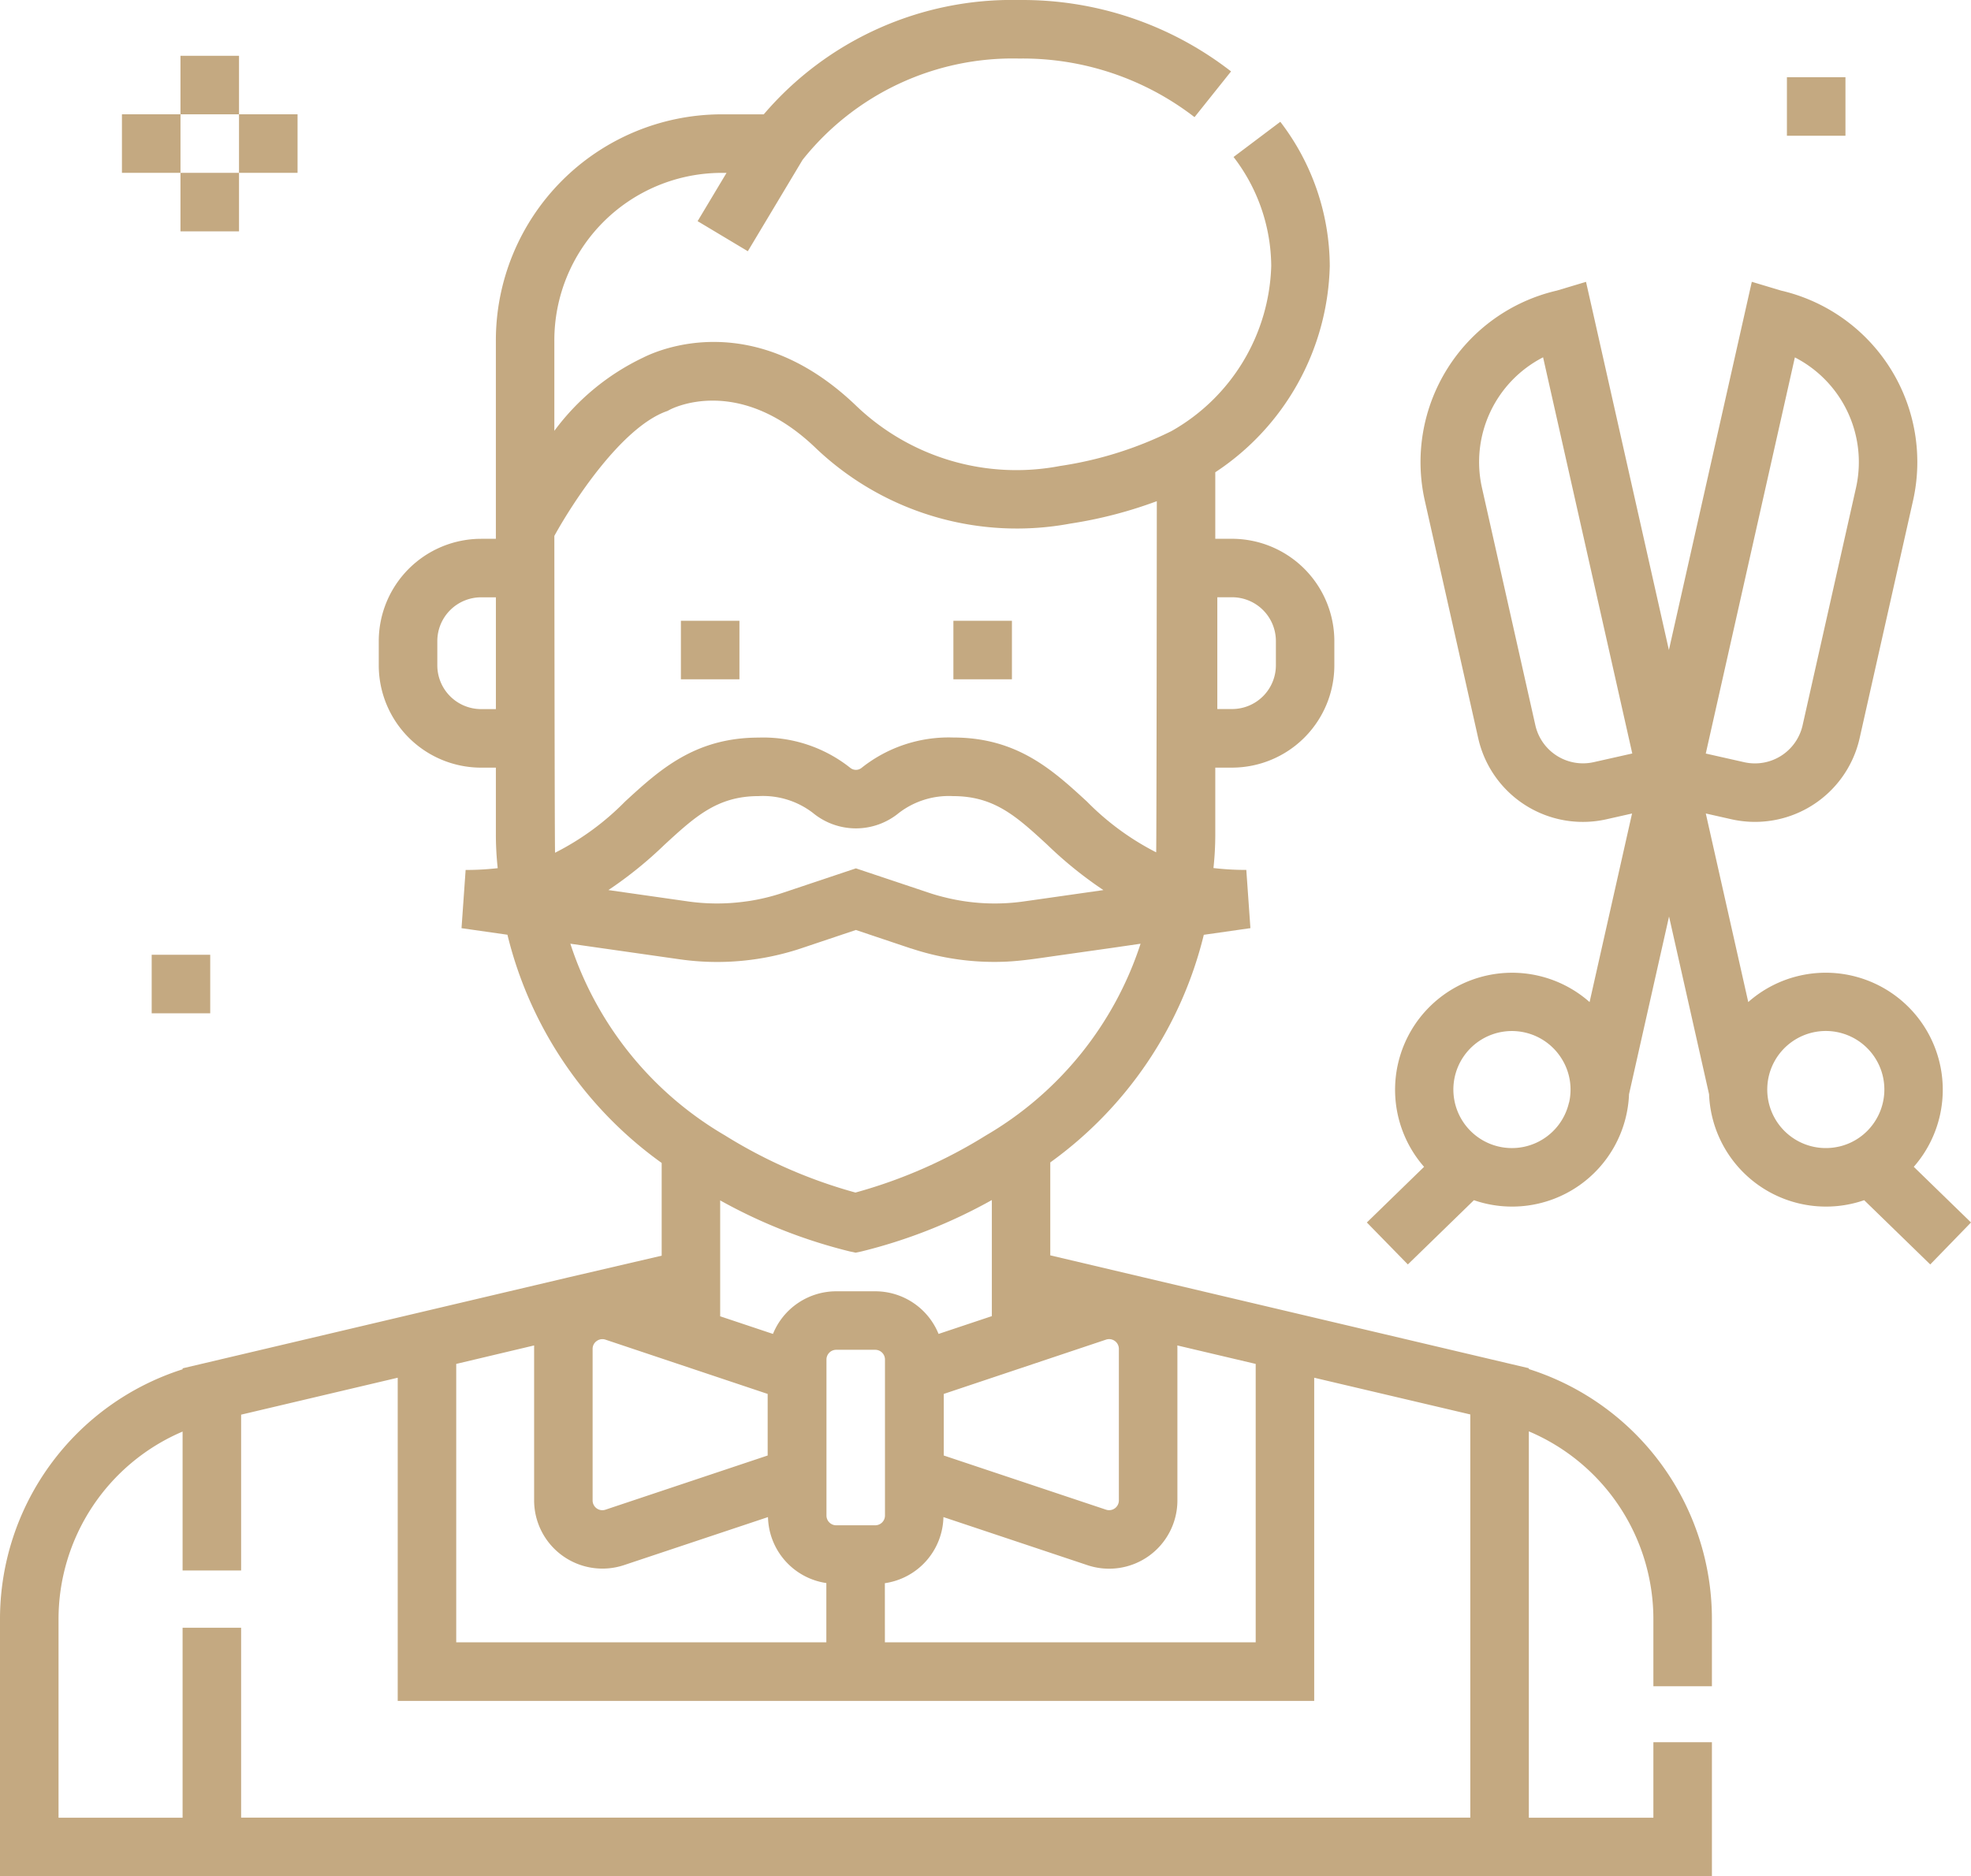 <svg xmlns="http://www.w3.org/2000/svg" width="96" height="91.403" viewBox="0 0 96 91.403">
  <g id="barber" transform="translate(0 -12.093)">
    <path id="Path_16" data-name="Path 16" d="M74.464,78.789v-.041l-.963-.227h0L51.155,73.249V68.722a19.3,19.3,0,0,0,7.478-11.089l2.27-.324-.2-2.837a13.413,13.413,0,0,1-1.6-.091,15.2,15.2,0,0,0,.089-1.634V49.489h.816a4.989,4.989,0,0,0,4.983-4.983V43.324a4.989,4.989,0,0,0-4.983-4.983h-.816V35.1A12.381,12.381,0,0,0,64.768,25.05a11.618,11.618,0,0,0-2.409-7.024l-2.277,1.715a8.791,8.791,0,0,1,1.835,5.309,9.559,9.559,0,0,1-4.859,8.044,18.206,18.206,0,0,1-5.428,1.7,11.281,11.281,0,0,1-9.914-2.919c-4.954-4.769-9.584-2.767-10.382-2.365A11.538,11.538,0,0,0,27,33.082V28.7a8.159,8.159,0,0,1,8.115-8.185h.272l-1.409,2.352,2.446,1.465,2.665-4.45a13.077,13.077,0,0,1,10.546-4.937A13.692,13.692,0,0,1,58.181,17.8l1.779-2.228a16.548,16.548,0,0,0-10.323-3.478A15.89,15.89,0,0,0,37.2,17.663H35.118A11.013,11.013,0,0,0,24.152,28.7v9.642h-.721a4.989,4.989,0,0,0-4.983,4.983v1.182a4.989,4.989,0,0,0,4.983,4.983h.721v3.259a15.177,15.177,0,0,0,.09,1.638,13.452,13.452,0,0,1-1.563.087l-.2,2.837,2.236.319a19.3,19.3,0,0,0,7.513,11.118v4.517l-4.548,1.059L9.884,78.52h0l-.989.233V78.8A12.775,12.775,0,0,0,0,91.006V103.5H83.381V96.967H80.53v3.678H74.464V81.824a9.936,9.936,0,0,1,6.066,9.182v3.236h2.851V91.006a12.775,12.775,0,0,0-8.917-12.217Zm-15.173-37.6h.721a2.135,2.135,0,0,1,2.132,2.132v1.182a2.135,2.135,0,0,1-2.132,2.132h-.721ZM22.221,78.538l3.794-.9c0,.054,0,.109,0,.164v7.382a3.328,3.328,0,0,0,4.38,3.155L37.406,86a3.327,3.327,0,0,0,2.842,3.214V92.1H22.221V78.538Zm19.155-5.483.3.064.3-.064a25.443,25.443,0,0,0,6.333-2.5V76.21l-2.595.867A3.33,3.33,0,0,0,42.629,75h-1.9a3.33,3.33,0,0,0-3.081,2.077l-2.571-.859V70.572A25.443,25.443,0,0,0,41.376,73.055Zm12.494,4.3a.475.475,0,0,1,.626.451v7.382a.475.475,0,0,1-.626.451L45.967,83V80ZM42.629,86.4h-1.9a.476.476,0,0,1-.475-.475v-7.6a.476.476,0,0,1,.475-.475h1.9a.476.476,0,0,1,.475.475v7.6A.476.476,0,0,1,42.629,86.4ZM37.39,80v3l-7.9,2.64a.475.475,0,0,1-.626-.451V77.807a.465.465,0,0,1,.2-.385.473.473,0,0,1,.275-.091.481.481,0,0,1,.154.026Zm5.708,9.22A3.327,3.327,0,0,0,45.951,86l7.016,2.343a3.326,3.326,0,0,0,4.38-3.155V77.807c0-.057,0-.113-.005-.169l3.818.9V92.1H43.1Zm6.748-33.21a10.034,10.034,0,0,1-3.721-.176c-.286-.068-.571-.144-.85-.238l-3.586-1.2-3.586,1.2a9.948,9.948,0,0,1-1.606.389c-.1.015-.2.028-.295.04a10,10,0,0,1-2.67-.015l-3.9-.556a19.659,19.659,0,0,0,2.737-2.212c1.495-1.373,2.575-2.366,4.584-2.366A3.993,3.993,0,0,1,39.6,51.7a3.289,3.289,0,0,0,4.177,0,3.993,3.993,0,0,1,2.645-.823c2.01,0,3.09.992,4.584,2.366a19.645,19.645,0,0,0,2.737,2.212l-3.119.445ZM23.432,46.638A2.135,2.135,0,0,1,21.3,44.506V43.324a2.135,2.135,0,0,1,2.132-2.132h.721v5.446h-.721ZM27,38.2c.91-1.652,3.239-5.232,5.422-6.056l.089-.031.1-.054c.136-.073,3.375-1.745,7.129,1.869A14.2,14.2,0,0,0,52.133,37.6a21.2,21.2,0,0,0,4.211-1.092s-.011,16.819-.031,17.108a13.062,13.062,0,0,1-3.375-2.477c-1.668-1.532-3.393-3.117-6.513-3.117A6.809,6.809,0,0,0,41.965,49.5a.439.439,0,0,1-.551,0,6.808,6.808,0,0,0-4.458-1.474c-3.12,0-4.845,1.585-6.513,3.117a12.977,12.977,0,0,1-3.408,2.492C27.014,53.338,27,38.2,27,38.2Zm.782,19.867,5.346.763a12.9,12.9,0,0,0,4.986-.272c.3-.076.6-.162.89-.26l2.682-.9,2.683.9.01,0a12.82,12.82,0,0,0,4.576.645c.808-.034,1.6-.161,2.4-.275l2.823-.4,1.375-.2a16.858,16.858,0,0,1-7.529,9.337,24.07,24.07,0,0,1-6.358,2.785,24.067,24.067,0,0,1-6.359-2.786,16.858,16.858,0,0,1-7.529-9.342ZM11.744,100.645V91.392H8.893v9.254H2.851V91.006a9.935,9.935,0,0,1,6.042-9.172V88.6h2.851V81.01l4.632-1.093,2.995-.706V94.955H64.01V79.211L71.613,81v19.641H11.744Z" transform="translate(0 0)" fill="#c4a981"/>
    <path id="Path_17" data-name="Path 17" d="M174.5,171.213h2.851v2.851H174.5Z" transform="translate(-141.336 -128.878)" fill="#c4a981"/>
    <path id="Path_18" data-name="Path 18" d="M244.32,171.213h2.851v2.851H244.32Z" transform="translate(-197.884 -128.878)" fill="#c4a981"/>
    <path id="Path_19" data-name="Path 19" d="M38.873,256.821h2.851v2.851H38.873Z" transform="translate(-31.485 -198.215)" fill="#c4a981"/>
    <path id="Path_20" data-name="Path 20" d="M457.929,31.884h2.851v2.851h-2.851Z" transform="translate(-370.895 -16.029)" fill="#c4a981"/>
    <g id="Group_46" data-name="Group 46" transform="translate(5.939 14.812)">
      <path id="Path_21" data-name="Path 21" d="M46.248,26.4H49.1v2.851H46.248Z" transform="translate(-43.397 -26.401)" fill="#c4a981"/>
      <path id="Path_22" data-name="Path 22" d="M46.248,56.4H49.1v2.851H46.248Z" transform="translate(-43.397 -50.699)" fill="#c4a981"/>
      <path id="Path_23" data-name="Path 23" d="M61.248,41.4H64.1v2.851H61.248Z" transform="translate(-55.546 -38.55)" fill="#c4a981"/>
      <path id="Path_24" data-name="Path 24" d="M31.248,41.4H34.1v2.851H31.248Z" transform="translate(-31.248 -38.55)" fill="#c4a981"/>
    </g>
    <path id="Path_25" data-name="Path 25" d="M379.729,130.155l-2.787-2.711a5.7,5.7,0,0,0-8.062-8.027l-2.068-9.186,1.246.281a5.224,5.224,0,0,0,6.247-3.951l2.6-11.567a8.575,8.575,0,0,0-6.432-10.238l-1.42-.426-4.038,17.938-3.7-16.446-.337-1.491-1.419.426a8.575,8.575,0,0,0-6.432,10.238l2.6,11.567a5.224,5.224,0,0,0,6.247,3.951l1.246-.281-2.068,9.186a5.7,5.7,0,0,0-8.062,8.027l-2.787,2.711L352.3,132.2l3.218-3.13a5.7,5.7,0,0,0,7.555-5.163l1.949-8.657,1.949,8.657a5.7,5.7,0,0,0,7.555,5.163l3.218,3.13Zm-8.579-42.143a5.732,5.732,0,0,1,2.977,6.356l-2.6,11.566a2.379,2.379,0,0,1-2.839,1.8l-1.877-.423Zm-9.8,19.719a2.379,2.379,0,0,1-2.84-1.8l-2.6-11.567a5.732,5.732,0,0,1,2.977-6.356l4.344,19.3Zm-1.2,16.575a2.851,2.851,0,1,1-.372-2.15A2.832,2.832,0,0,1,360.155,124.306Zm13.135,2.155a2.852,2.852,0,1,1,1.783-1.258A2.833,2.833,0,0,1,373.29,126.461Z" transform="translate(-283.729 -58.508)" fill="#c4a981"/>
  </g>
</svg>
